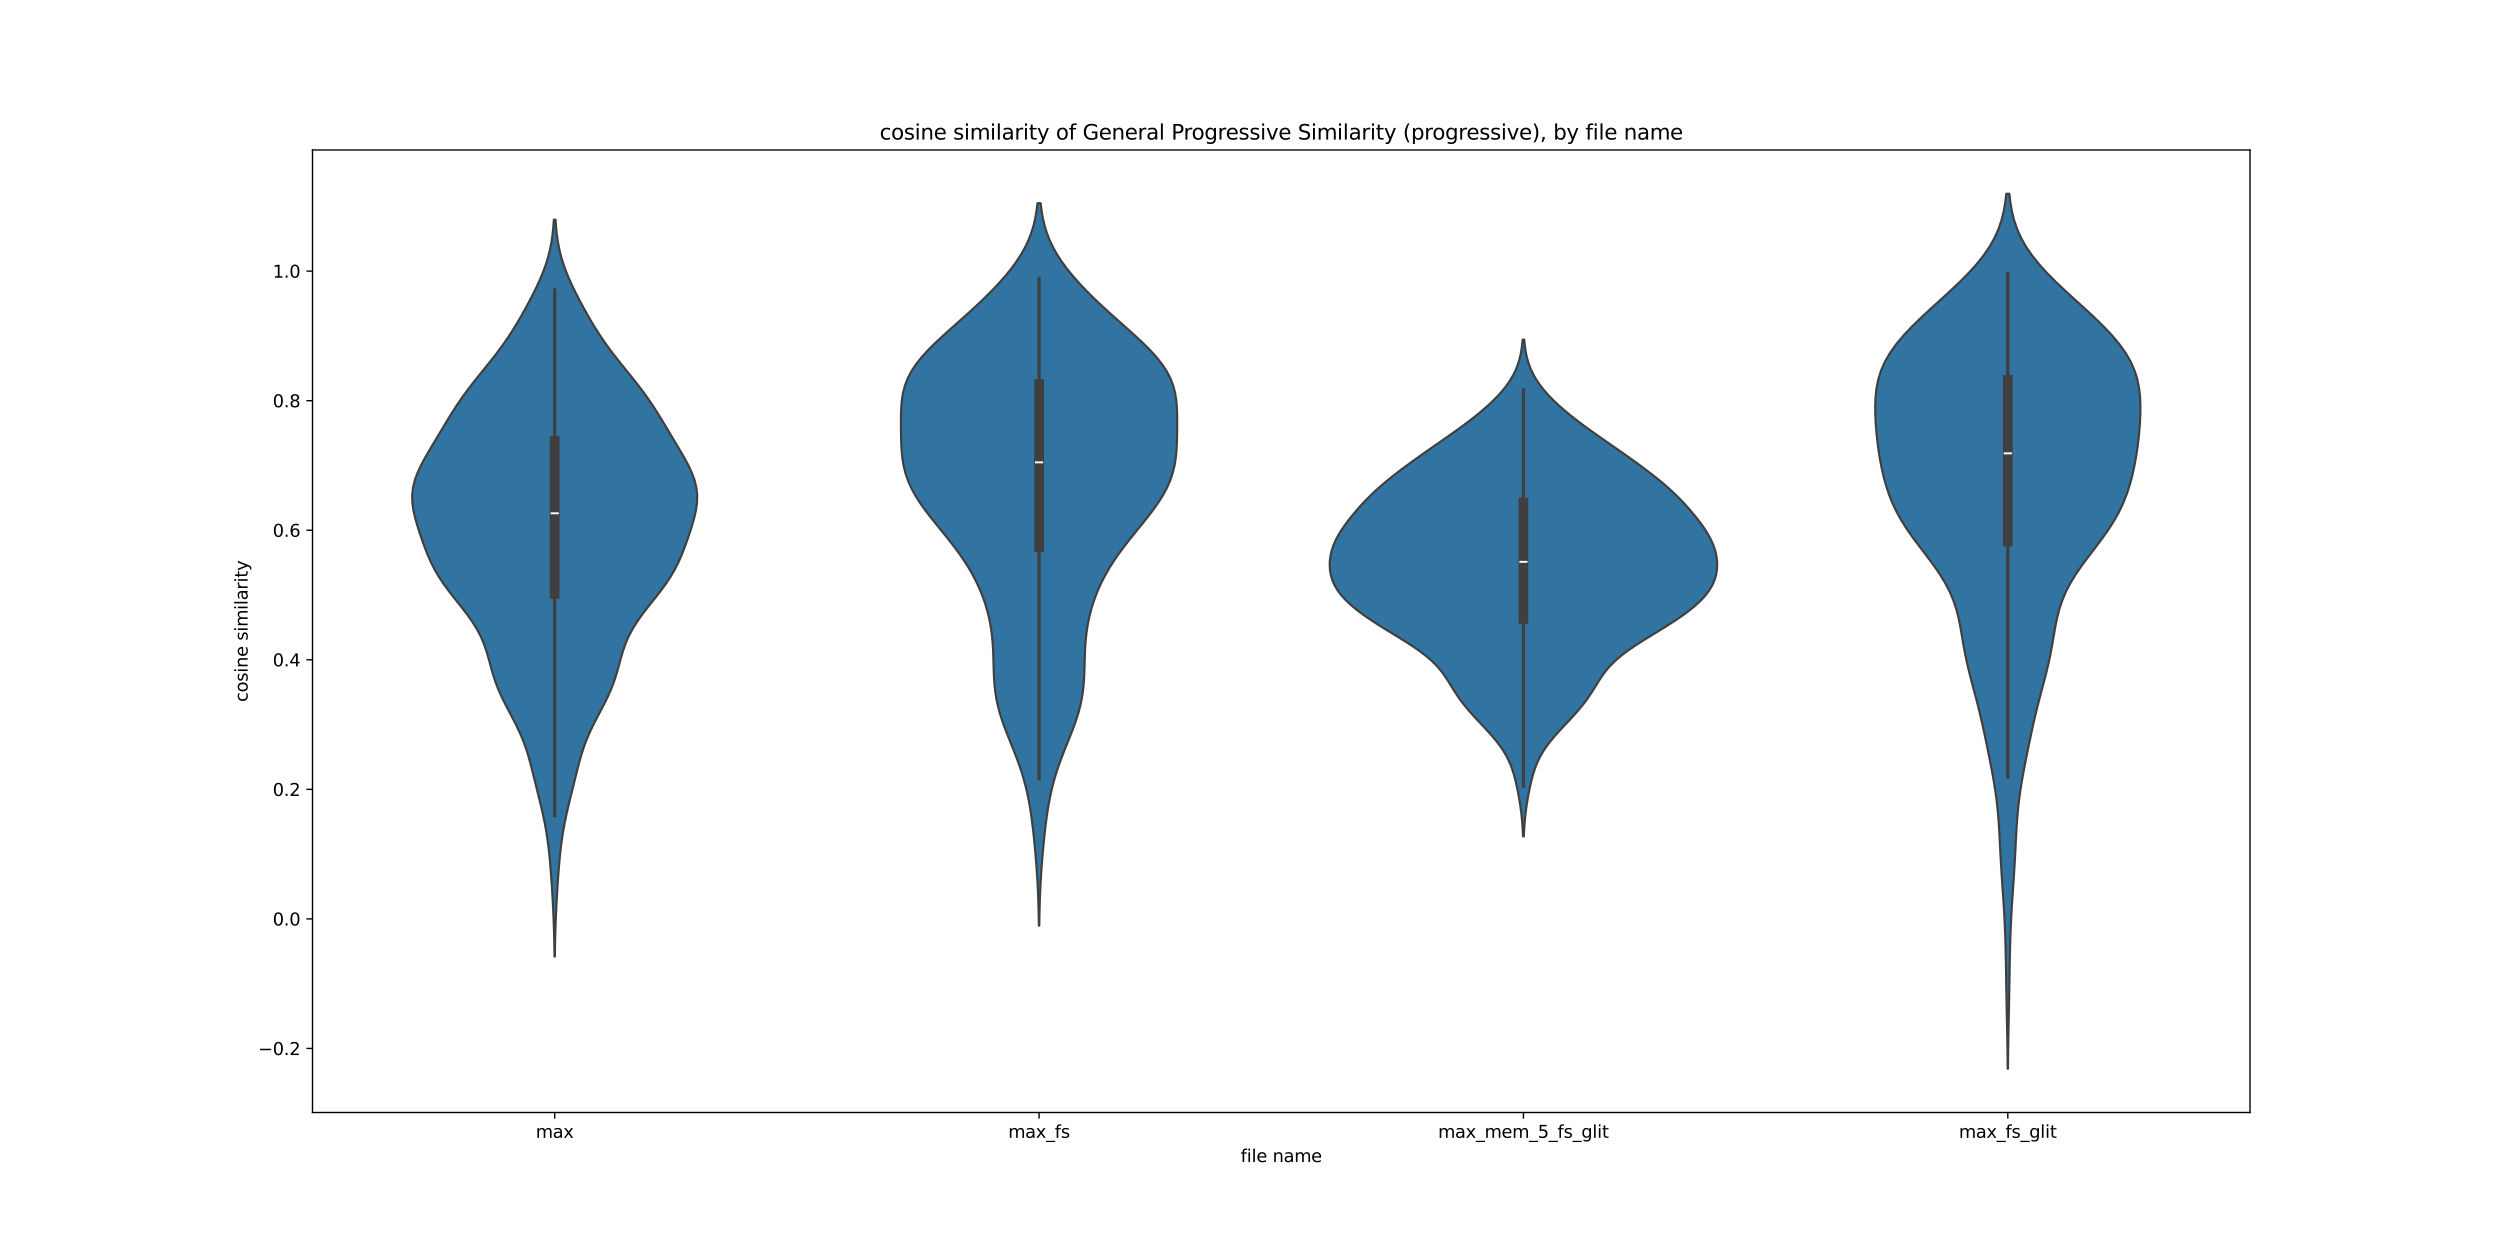 <?xml version="1.0" encoding="utf-8" standalone="no"?>
<!DOCTYPE svg PUBLIC "-//W3C//DTD SVG 1.1//EN"
  "http://www.w3.org/Graphics/SVG/1.1/DTD/svg11.dtd">
<svg xmlns:xlink="http://www.w3.org/1999/xlink" width="1440pt" height="720pt" viewBox="0 0 1440 720" xmlns="http://www.w3.org/2000/svg" version="1.1">
 <defs>
  <style type="text/css">*{stroke-linejoin: round; stroke-linecap: butt}</style>
 </defs>
 <g id="figure_1">
  <g id="patch_1">
   <path d="M 0 720 
L 1440 720 
L 1440 0 
L 0 0 
z
" style="fill: #ffffff"/>
  </g>
  <g id="axes_1">
   <g id="patch_2">
    <path d="M 180 640.8 
L 1296 640.8 
L 1296 86.4 
L 180 86.4 
z
" style="fill: #ffffff"/>
   </g>
   <g id="PolyCollection_1">
    <defs>
     <path id="m1b74030b26" d="M 319.607 -169.013 
L 319.393 -169.013 
L 319.336 -173.3 
L 319.258 -177.588 
L 319.156 -181.875 
L 319.026 -186.163 
L 318.869 -190.45 
L 318.685 -194.737 
L 318.475 -199.025 
L 318.242 -203.312 
L 317.988 -207.6 
L 317.711 -211.887 
L 317.411 -216.175 
L 317.079 -220.462 
L 316.707 -224.75 
L 316.278 -229.037 
L 315.778 -233.324 
L 315.19 -237.612 
L 314.5 -241.899 
L 313.706 -246.187 
L 312.812 -250.474 
L 311.836 -254.762 
L 310.806 -259.049 
L 309.75 -263.337 
L 308.692 -267.624 
L 307.639 -271.911 
L 306.579 -276.199 
L 305.475 -280.486 
L 304.273 -284.774 
L 302.913 -289.061 
L 301.345 -293.349 
L 299.545 -297.636 
L 297.525 -301.924 
L 295.337 -306.211 
L 293.07 -310.498 
L 290.832 -314.786 
L 288.73 -319.073 
L 286.848 -323.361 
L 285.224 -327.648 
L 283.845 -331.936 
L 282.636 -336.223 
L 281.481 -340.511 
L 280.234 -344.798 
L 278.752 -349.085 
L 276.918 -353.373 
L 274.662 -357.66 
L 271.98 -361.948 
L 268.929 -366.235 
L 265.623 -370.523 
L 262.211 -374.81 
L 258.853 -379.098 
L 255.693 -383.385 
L 252.834 -387.673 
L 250.324 -391.96 
L 248.156 -396.247 
L 246.276 -400.535 
L 244.604 -404.822 
L 243.065 -409.11 
L 241.614 -413.397 
L 240.257 -417.685 
L 239.051 -421.972 
L 238.098 -426.26 
L 237.519 -430.547 
L 237.427 -434.834 
L 237.893 -439.122 
L 238.933 -443.409 
L 240.501 -447.697 
L 242.499 -451.984 
L 244.802 -456.272 
L 247.284 -460.559 
L 249.841 -464.847 
L 252.408 -469.134 
L 254.967 -473.421 
L 257.539 -477.709 
L 260.173 -481.996 
L 262.925 -486.284 
L 265.842 -490.571 
L 268.944 -494.859 
L 272.222 -499.146 
L 275.631 -503.434 
L 279.102 -507.721 
L 282.552 -512.008 
L 285.904 -516.296 
L 289.1 -520.583 
L 292.107 -524.871 
L 294.924 -529.158 
L 297.571 -533.446 
L 300.082 -537.733 
L 302.485 -542.021 
L 304.8 -546.308 
L 307.024 -550.595 
L 309.137 -554.883 
L 311.103 -559.17 
L 312.882 -563.458 
L 314.44 -567.745 
L 315.754 -572.033 
L 316.82 -576.32 
L 317.65 -580.608 
L 318.269 -584.895 
L 318.711 -589.182 
L 319.014 -593.47 
L 319.986 -593.47 
L 319.986 -593.47 
L 320.289 -589.182 
L 320.731 -584.895 
L 321.35 -580.608 
L 322.18 -576.32 
L 323.246 -572.033 
L 324.56 -567.745 
L 326.118 -563.458 
L 327.897 -559.17 
L 329.863 -554.883 
L 331.976 -550.595 
L 334.2 -546.308 
L 336.515 -542.021 
L 338.918 -537.733 
L 341.429 -533.446 
L 344.076 -529.158 
L 346.893 -524.871 
L 349.9 -520.583 
L 353.096 -516.296 
L 356.448 -512.008 
L 359.898 -507.721 
L 363.369 -503.434 
L 366.778 -499.146 
L 370.056 -494.859 
L 373.158 -490.571 
L 376.075 -486.284 
L 378.827 -481.996 
L 381.461 -477.709 
L 384.033 -473.421 
L 386.592 -469.134 
L 389.159 -464.847 
L 391.716 -460.559 
L 394.198 -456.272 
L 396.501 -451.984 
L 398.499 -447.697 
L 400.067 -443.409 
L 401.107 -439.122 
L 401.573 -434.834 
L 401.481 -430.547 
L 400.902 -426.26 
L 399.949 -421.972 
L 398.743 -417.685 
L 397.386 -413.397 
L 395.935 -409.11 
L 394.396 -404.822 
L 392.724 -400.535 
L 390.844 -396.247 
L 388.676 -391.96 
L 386.166 -387.673 
L 383.307 -383.385 
L 380.147 -379.098 
L 376.789 -374.81 
L 373.377 -370.523 
L 370.071 -366.235 
L 367.02 -361.948 
L 364.338 -357.66 
L 362.082 -353.373 
L 360.248 -349.085 
L 358.766 -344.798 
L 357.519 -340.511 
L 356.364 -336.223 
L 355.155 -331.936 
L 353.776 -327.648 
L 352.152 -323.361 
L 350.27 -319.073 
L 348.168 -314.786 
L 345.93 -310.498 
L 343.663 -306.211 
L 341.475 -301.924 
L 339.455 -297.636 
L 337.655 -293.349 
L 336.087 -289.061 
L 334.727 -284.774 
L 333.525 -280.486 
L 332.421 -276.199 
L 331.361 -271.911 
L 330.308 -267.624 
L 329.25 -263.337 
L 328.194 -259.049 
L 327.164 -254.762 
L 326.188 -250.474 
L 325.294 -246.187 
L 324.5 -241.899 
L 323.81 -237.612 
L 323.222 -233.324 
L 322.722 -229.037 
L 322.293 -224.75 
L 321.921 -220.462 
L 321.589 -216.175 
L 321.289 -211.887 
L 321.012 -207.6 
L 320.758 -203.312 
L 320.525 -199.025 
L 320.315 -194.737 
L 320.131 -190.45 
L 319.974 -186.163 
L 319.844 -181.875 
L 319.742 -177.588 
L 319.664 -173.3 
L 319.607 -169.013 
z
" style="stroke: #3f3f3f; stroke-width: 1.25"/>
    </defs>
    <g clip-path="url(#p2ca41950e0)">
     <use xlink:href="#m1b74030b26" x="0" y="720" style="fill: #3274a1; stroke: #3f3f3f; stroke-width: 1.25"/>
    </g>
   </g>
   <g id="PolyCollection_2">
    <defs>
     <path id="m72370ce607" d="M 598.622 -186.825 
L 598.378 -186.825 
L 598.316 -191.028 
L 598.231 -195.231 
L 598.118 -199.434 
L 597.973 -203.637 
L 597.794 -207.84 
L 597.578 -212.043 
L 597.325 -216.246 
L 597.036 -220.449 
L 596.714 -224.652 
L 596.361 -228.855 
L 595.977 -233.059 
L 595.561 -237.262 
L 595.107 -241.465 
L 594.608 -245.668 
L 594.049 -249.871 
L 593.415 -254.074 
L 592.686 -258.277 
L 591.843 -262.48 
L 590.87 -266.683 
L 589.755 -270.886 
L 588.492 -275.089 
L 587.086 -279.292 
L 585.554 -283.495 
L 583.923 -287.698 
L 582.237 -291.901 
L 580.546 -296.104 
L 578.91 -300.307 
L 577.389 -304.51 
L 576.036 -308.714 
L 574.894 -312.917 
L 573.984 -317.12 
L 573.307 -321.323 
L 572.842 -325.526 
L 572.549 -329.729 
L 572.375 -333.932 
L 572.258 -338.135 
L 572.138 -342.338 
L 571.96 -346.541 
L 571.675 -350.744 
L 571.246 -354.947 
L 570.645 -359.15 
L 569.85 -363.353 
L 568.85 -367.556 
L 567.632 -371.759 
L 566.189 -375.962 
L 564.514 -380.165 
L 562.599 -384.369 
L 560.437 -388.572 
L 558.023 -392.775 
L 555.36 -396.978 
L 552.46 -401.181 
L 549.348 -405.384 
L 546.069 -409.587 
L 542.684 -413.79 
L 539.268 -417.993 
L 535.911 -422.196 
L 532.705 -426.399 
L 529.742 -430.602 
L 527.099 -434.805 
L 524.835 -439.008 
L 522.985 -443.211 
L 521.552 -447.414 
L 520.51 -451.617 
L 519.808 -455.82 
L 519.375 -460.024 
L 519.134 -464.227 
L 519.011 -468.43 
L 518.951 -472.633 
L 518.932 -476.836 
L 518.969 -481.039 
L 519.117 -485.242 
L 519.466 -489.445 
L 520.127 -493.648 
L 521.213 -497.851 
L 522.821 -502.054 
L 525.015 -506.257 
L 527.813 -510.46 
L 531.187 -514.663 
L 535.061 -518.866 
L 539.331 -523.069 
L 543.875 -527.272 
L 548.572 -531.475 
L 553.312 -535.679 
L 558.007 -539.882 
L 562.589 -544.085 
L 567.008 -548.288 
L 571.226 -552.491 
L 575.212 -556.694 
L 578.932 -560.897 
L 582.353 -565.1 
L 585.443 -569.303 
L 588.175 -573.506 
L 590.531 -577.709 
L 592.507 -581.912 
L 594.115 -586.115 
L 595.383 -590.318 
L 596.351 -594.521 
L 597.063 -598.724 
L 597.57 -602.927 
L 599.43 -602.927 
L 599.43 -602.927 
L 599.937 -598.724 
L 600.649 -594.521 
L 601.617 -590.318 
L 602.885 -586.115 
L 604.493 -581.912 
L 606.469 -577.709 
L 608.825 -573.506 
L 611.557 -569.303 
L 614.647 -565.1 
L 618.068 -560.897 
L 621.788 -556.694 
L 625.774 -552.491 
L 629.992 -548.288 
L 634.411 -544.085 
L 638.993 -539.882 
L 643.688 -535.679 
L 648.428 -531.475 
L 653.125 -527.272 
L 657.669 -523.069 
L 661.939 -518.866 
L 665.813 -514.663 
L 669.187 -510.46 
L 671.985 -506.257 
L 674.179 -502.054 
L 675.787 -497.851 
L 676.873 -493.648 
L 677.534 -489.445 
L 677.883 -485.242 
L 678.031 -481.039 
L 678.068 -476.836 
L 678.049 -472.633 
L 677.989 -468.43 
L 677.866 -464.227 
L 677.625 -460.024 
L 677.192 -455.82 
L 676.49 -451.617 
L 675.448 -447.414 
L 674.015 -443.211 
L 672.165 -439.008 
L 669.901 -434.805 
L 667.258 -430.602 
L 664.295 -426.399 
L 661.089 -422.196 
L 657.732 -417.993 
L 654.316 -413.79 
L 650.931 -409.587 
L 647.652 -405.384 
L 644.54 -401.181 
L 641.64 -396.978 
L 638.977 -392.775 
L 636.563 -388.572 
L 634.401 -384.369 
L 632.486 -380.165 
L 630.811 -375.962 
L 629.368 -371.759 
L 628.15 -367.556 
L 627.15 -363.353 
L 626.355 -359.15 
L 625.754 -354.947 
L 625.325 -350.744 
L 625.04 -346.541 
L 624.862 -342.338 
L 624.742 -338.135 
L 624.625 -333.932 
L 624.451 -329.729 
L 624.158 -325.526 
L 623.693 -321.323 
L 623.016 -317.12 
L 622.106 -312.917 
L 620.964 -308.714 
L 619.611 -304.51 
L 618.09 -300.307 
L 616.454 -296.104 
L 614.763 -291.901 
L 613.077 -287.698 
L 611.446 -283.495 
L 609.914 -279.292 
L 608.508 -275.089 
L 607.245 -270.886 
L 606.13 -266.683 
L 605.157 -262.48 
L 604.314 -258.277 
L 603.585 -254.074 
L 602.951 -249.871 
L 602.392 -245.668 
L 601.893 -241.465 
L 601.439 -237.262 
L 601.023 -233.059 
L 600.639 -228.855 
L 600.286 -224.652 
L 599.964 -220.449 
L 599.675 -216.246 
L 599.422 -212.043 
L 599.206 -207.84 
L 599.027 -203.637 
L 598.882 -199.434 
L 598.769 -195.231 
L 598.684 -191.028 
L 598.622 -186.825 
z
" style="stroke: #3f3f3f; stroke-width: 1.25"/>
    </defs>
    <g clip-path="url(#p2ca41950e0)">
     <use xlink:href="#m72370ce607" x="0" y="720" style="fill: #3274a1; stroke: #3f3f3f; stroke-width: 1.25"/>
    </g>
   </g>
   <g id="PolyCollection_3">
    <defs>
     <path id="m08dd7ab2a6" d="M 877.74 -238.259 
L 877.26 -238.259 
L 877.135 -241.149 
L 876.966 -244.039 
L 876.744 -246.929 
L 876.466 -249.819 
L 876.128 -252.709 
L 875.733 -255.599 
L 875.284 -258.489 
L 874.786 -261.379 
L 874.241 -264.269 
L 873.645 -267.159 
L 872.986 -270.049 
L 872.241 -272.939 
L 871.38 -275.829 
L 870.363 -278.718 
L 869.151 -281.608 
L 867.709 -284.498 
L 866.013 -287.388 
L 864.056 -290.278 
L 861.85 -293.168 
L 859.429 -296.058 
L 856.842 -298.948 
L 854.153 -301.838 
L 851.435 -304.728 
L 848.757 -307.618 
L 846.184 -310.508 
L 843.768 -313.398 
L 841.537 -316.288 
L 839.493 -319.177 
L 837.608 -322.067 
L 835.816 -324.957 
L 834.025 -327.847 
L 832.119 -330.737 
L 829.978 -333.627 
L 827.494 -336.517 
L 824.587 -339.407 
L 821.219 -342.297 
L 817.403 -345.187 
L 813.198 -348.077 
L 808.7 -350.967 
L 804.024 -353.857 
L 799.296 -356.746 
L 794.633 -359.636 
L 790.139 -362.526 
L 785.901 -365.416 
L 781.989 -368.306 
L 778.459 -371.196 
L 775.354 -374.086 
L 772.701 -376.976 
L 770.513 -379.866 
L 768.785 -382.756 
L 767.495 -385.646 
L 766.611 -388.536 
L 766.091 -391.426 
L 765.9 -394.316 
L 766.01 -397.205 
L 766.406 -400.095 
L 767.086 -402.985 
L 768.05 -405.875 
L 769.298 -408.765 
L 770.817 -411.655 
L 772.582 -414.545 
L 774.558 -417.435 
L 776.707 -420.325 
L 779 -423.215 
L 781.422 -426.105 
L 783.977 -428.995 
L 786.682 -431.885 
L 789.557 -434.775 
L 792.621 -437.664 
L 795.88 -440.554 
L 799.327 -443.444 
L 802.945 -446.334 
L 806.708 -449.224 
L 810.593 -452.114 
L 814.577 -455.004 
L 818.64 -457.894 
L 822.759 -460.784 
L 826.912 -463.674 
L 831.068 -466.564 
L 835.195 -469.454 
L 839.258 -472.344 
L 843.221 -475.233 
L 847.052 -478.123 
L 850.721 -481.013 
L 854.203 -483.903 
L 857.473 -486.793 
L 860.511 -489.683 
L 863.299 -492.573 
L 865.82 -495.463 
L 868.063 -498.353 
L 870.022 -501.243 
L 871.699 -504.133 
L 873.101 -507.023 
L 874.244 -509.913 
L 875.153 -512.803 
L 875.854 -515.692 
L 876.378 -518.582 
L 876.758 -521.472 
L 877.025 -524.362 
L 877.975 -524.362 
L 877.975 -524.362 
L 878.242 -521.472 
L 878.622 -518.582 
L 879.146 -515.692 
L 879.847 -512.803 
L 880.756 -509.913 
L 881.899 -507.023 
L 883.301 -504.133 
L 884.978 -501.243 
L 886.937 -498.353 
L 889.18 -495.463 
L 891.701 -492.573 
L 894.489 -489.683 
L 897.527 -486.793 
L 900.797 -483.903 
L 904.279 -481.013 
L 907.948 -478.123 
L 911.779 -475.233 
L 915.742 -472.344 
L 919.805 -469.454 
L 923.932 -466.564 
L 928.088 -463.674 
L 932.241 -460.784 
L 936.36 -457.894 
L 940.423 -455.004 
L 944.407 -452.114 
L 948.292 -449.224 
L 952.055 -446.334 
L 955.673 -443.444 
L 959.12 -440.554 
L 962.379 -437.664 
L 965.443 -434.775 
L 968.318 -431.885 
L 971.023 -428.995 
L 973.578 -426.105 
L 976 -423.215 
L 978.293 -420.325 
L 980.442 -417.435 
L 982.418 -414.545 
L 984.183 -411.655 
L 985.702 -408.765 
L 986.95 -405.875 
L 987.914 -402.985 
L 988.594 -400.095 
L 988.99 -397.205 
L 989.1 -394.316 
L 988.909 -391.426 
L 988.389 -388.536 
L 987.505 -385.646 
L 986.215 -382.756 
L 984.487 -379.866 
L 982.299 -376.976 
L 979.646 -374.086 
L 976.541 -371.196 
L 973.011 -368.306 
L 969.099 -365.416 
L 964.861 -362.526 
L 960.367 -359.636 
L 955.704 -356.746 
L 950.976 -353.857 
L 946.3 -350.967 
L 941.802 -348.077 
L 937.597 -345.187 
L 933.781 -342.297 
L 930.413 -339.407 
L 927.506 -336.517 
L 925.022 -333.627 
L 922.881 -330.737 
L 920.975 -327.847 
L 919.184 -324.957 
L 917.392 -322.067 
L 915.507 -319.177 
L 913.463 -316.288 
L 911.232 -313.398 
L 908.816 -310.508 
L 906.243 -307.618 
L 903.565 -304.728 
L 900.847 -301.838 
L 898.158 -298.948 
L 895.571 -296.058 
L 893.15 -293.168 
L 890.944 -290.278 
L 888.987 -287.388 
L 887.291 -284.498 
L 885.849 -281.608 
L 884.637 -278.718 
L 883.62 -275.829 
L 882.759 -272.939 
L 882.014 -270.049 
L 881.355 -267.159 
L 880.759 -264.269 
L 880.214 -261.379 
L 879.716 -258.489 
L 879.267 -255.599 
L 878.872 -252.709 
L 878.534 -249.819 
L 878.256 -246.929 
L 878.034 -244.039 
L 877.865 -241.149 
L 877.74 -238.259 
z
" style="stroke: #3f3f3f; stroke-width: 1.25"/>
    </defs>
    <g clip-path="url(#p2ca41950e0)">
     <use xlink:href="#m08dd7ab2a6" x="0" y="720" style="fill: #3274a1; stroke: #3f3f3f; stroke-width: 1.25"/>
    </g>
   </g>
   <g id="PolyCollection_4">
    <defs>
     <path id="m175560076b" d="M 1156.587 -104.4 
L 1156.413 -104.4 
L 1156.367 -109.491 
L 1156.306 -114.582 
L 1156.229 -119.673 
L 1156.138 -124.764 
L 1156.037 -129.855 
L 1155.932 -134.945 
L 1155.828 -140.036 
L 1155.73 -145.127 
L 1155.64 -150.218 
L 1155.558 -155.309 
L 1155.479 -160.4 
L 1155.394 -165.491 
L 1155.295 -170.582 
L 1155.171 -175.673 
L 1155.013 -180.764 
L 1154.814 -185.855 
L 1154.571 -190.945 
L 1154.286 -196.036 
L 1153.966 -201.127 
L 1153.623 -206.218 
L 1153.273 -211.309 
L 1152.933 -216.4 
L 1152.616 -221.491 
L 1152.328 -226.582 
L 1152.065 -231.673 
L 1151.81 -236.764 
L 1151.535 -241.855 
L 1151.207 -246.945 
L 1150.794 -252.036 
L 1150.271 -257.127 
L 1149.626 -262.218 
L 1148.863 -267.309 
L 1147.997 -272.4 
L 1147.055 -277.491 
L 1146.063 -282.582 
L 1145.04 -287.673 
L 1143.996 -292.764 
L 1142.927 -297.855 
L 1141.816 -302.945 
L 1140.646 -308.036 
L 1139.404 -313.127 
L 1138.095 -318.218 
L 1136.743 -323.309 
L 1135.392 -328.4 
L 1134.096 -333.491 
L 1132.904 -338.582 
L 1131.844 -343.673 
L 1130.907 -348.764 
L 1130.041 -353.855 
L 1129.153 -358.945 
L 1128.122 -364.036 
L 1126.817 -369.127 
L 1125.124 -374.218 
L 1122.961 -379.309 
L 1120.296 -384.4 
L 1117.156 -389.491 
L 1113.626 -394.582 
L 1109.836 -399.673 
L 1105.948 -404.764 
L 1102.131 -409.855 
L 1098.538 -414.945 
L 1095.287 -420.036 
L 1092.446 -425.127 
L 1090.03 -430.218 
L 1088.013 -435.309 
L 1086.343 -440.4 
L 1084.956 -445.491 
L 1083.797 -450.582 
L 1082.826 -455.673 
L 1082.014 -460.764 
L 1081.347 -465.855 
L 1080.816 -470.945 
L 1080.421 -476.036 
L 1080.178 -481.127 
L 1080.124 -486.218 
L 1080.327 -491.309 
L 1080.881 -496.4 
L 1081.898 -501.491 
L 1083.486 -506.582 
L 1085.73 -511.673 
L 1088.675 -516.764 
L 1092.313 -521.855 
L 1096.589 -526.945 
L 1101.405 -532.036 
L 1106.633 -537.127 
L 1112.129 -542.218 
L 1117.739 -547.309 
L 1123.312 -552.4 
L 1128.699 -557.491 
L 1133.763 -562.582 
L 1138.384 -567.673 
L 1142.47 -572.764 
L 1145.962 -577.855 
L 1148.84 -582.945 
L 1151.121 -588.036 
L 1152.858 -593.127 
L 1154.126 -598.218 
L 1155.013 -603.309 
L 1155.605 -608.4 
L 1157.395 -608.4 
L 1157.395 -608.4 
L 1157.987 -603.309 
L 1158.874 -598.218 
L 1160.142 -593.127 
L 1161.879 -588.036 
L 1164.16 -582.945 
L 1167.038 -577.855 
L 1170.53 -572.764 
L 1174.616 -567.673 
L 1179.237 -562.582 
L 1184.301 -557.491 
L 1189.688 -552.4 
L 1195.261 -547.309 
L 1200.871 -542.218 
L 1206.367 -537.127 
L 1211.595 -532.036 
L 1216.411 -526.945 
L 1220.687 -521.855 
L 1224.325 -516.764 
L 1227.27 -511.673 
L 1229.514 -506.582 
L 1231.102 -501.491 
L 1232.119 -496.4 
L 1232.673 -491.309 
L 1232.876 -486.218 
L 1232.822 -481.127 
L 1232.579 -476.036 
L 1232.184 -470.945 
L 1231.653 -465.855 
L 1230.986 -460.764 
L 1230.174 -455.673 
L 1229.203 -450.582 
L 1228.044 -445.491 
L 1226.657 -440.4 
L 1224.987 -435.309 
L 1222.97 -430.218 
L 1220.554 -425.127 
L 1217.713 -420.036 
L 1214.462 -414.945 
L 1210.869 -409.855 
L 1207.052 -404.764 
L 1203.164 -399.673 
L 1199.374 -394.582 
L 1195.844 -389.491 
L 1192.704 -384.4 
L 1190.039 -379.309 
L 1187.876 -374.218 
L 1186.183 -369.127 
L 1184.878 -364.036 
L 1183.847 -358.945 
L 1182.959 -353.855 
L 1182.093 -348.764 
L 1181.156 -343.673 
L 1180.096 -338.582 
L 1178.904 -333.491 
L 1177.608 -328.4 
L 1176.257 -323.309 
L 1174.905 -318.218 
L 1173.596 -313.127 
L 1172.354 -308.036 
L 1171.184 -302.945 
L 1170.073 -297.855 
L 1169.004 -292.764 
L 1167.96 -287.673 
L 1166.937 -282.582 
L 1165.945 -277.491 
L 1165.003 -272.4 
L 1164.137 -267.309 
L 1163.374 -262.218 
L 1162.729 -257.127 
L 1162.206 -252.036 
L 1161.793 -246.945 
L 1161.465 -241.855 
L 1161.19 -236.764 
L 1160.935 -231.673 
L 1160.672 -226.582 
L 1160.384 -221.491 
L 1160.067 -216.4 
L 1159.727 -211.309 
L 1159.377 -206.218 
L 1159.034 -201.127 
L 1158.714 -196.036 
L 1158.429 -190.945 
L 1158.186 -185.855 
L 1157.987 -180.764 
L 1157.829 -175.673 
L 1157.705 -170.582 
L 1157.606 -165.491 
L 1157.521 -160.4 
L 1157.442 -155.309 
L 1157.36 -150.218 
L 1157.27 -145.127 
L 1157.172 -140.036 
L 1157.068 -134.945 
L 1156.963 -129.855 
L 1156.862 -124.764 
L 1156.771 -119.673 
L 1156.694 -114.582 
L 1156.633 -109.491 
L 1156.587 -104.4 
z
" style="stroke: #3f3f3f; stroke-width: 1.25"/>
    </defs>
    <g clip-path="url(#p2ca41950e0)">
     <use xlink:href="#m175560076b" x="0" y="720" style="fill: #3274a1; stroke: #3f3f3f; stroke-width: 1.25"/>
    </g>
   </g>
   <g id="matplotlib.axis_1">
    <g id="xtick_1">
     <g id="line2d_1">
      <defs>
       <path id="m00623322b3" d="M 0 0 
L 0 3.5 
" style="stroke: #000000; stroke-width: 0.8"/>
      </defs>
      <g>
       <use xlink:href="#m00623322b3" x="319.5" y="640.8" style="stroke: #000000; stroke-width: 0.8"/>
      </g>
     </g>
     <g id="text_1">
      <!-- max -->
      <g transform="translate(308.606 655.398) scale(0.1 -0.1)">
       <defs>
        <path id="DejaVuSans-6d" d="M 3328 2828 
Q 3544 3216 3844 3400 
Q 4144 3584 4550 3584 
Q 5097 3584 5394 3201 
Q 5691 2819 5691 2113 
L 5691 0 
L 5113 0 
L 5113 2094 
Q 5113 2597 4934 2840 
Q 4756 3084 4391 3084 
Q 3944 3084 3684 2787 
Q 3425 2491 3425 1978 
L 3425 0 
L 2847 0 
L 2847 2094 
Q 2847 2600 2669 2842 
Q 2491 3084 2119 3084 
Q 1678 3084 1418 2786 
Q 1159 2488 1159 1978 
L 1159 0 
L 581 0 
L 581 3500 
L 1159 3500 
L 1159 2956 
Q 1356 3278 1631 3431 
Q 1906 3584 2284 3584 
Q 2666 3584 2933 3390 
Q 3200 3197 3328 2828 
z
" transform="scale(0.016)"/>
        <path id="DejaVuSans-61" d="M 2194 1759 
Q 1497 1759 1228 1600 
Q 959 1441 959 1056 
Q 959 750 1161 570 
Q 1363 391 1709 391 
Q 2188 391 2477 730 
Q 2766 1069 2766 1631 
L 2766 1759 
L 2194 1759 
z
M 3341 1997 
L 3341 0 
L 2766 0 
L 2766 531 
Q 2569 213 2275 61 
Q 1981 -91 1556 -91 
Q 1019 -91 701 211 
Q 384 513 384 1019 
Q 384 1609 779 1909 
Q 1175 2209 1959 2209 
L 2766 2209 
L 2766 2266 
Q 2766 2663 2505 2880 
Q 2244 3097 1772 3097 
Q 1472 3097 1187 3025 
Q 903 2953 641 2809 
L 641 3341 
Q 956 3463 1253 3523 
Q 1550 3584 1831 3584 
Q 2591 3584 2966 3190 
Q 3341 2797 3341 1997 
z
" transform="scale(0.016)"/>
        <path id="DejaVuSans-78" d="M 3513 3500 
L 2247 1797 
L 3578 0 
L 2900 0 
L 1881 1375 
L 863 0 
L 184 0 
L 1544 1831 
L 300 3500 
L 978 3500 
L 1906 2253 
L 2834 3500 
L 3513 3500 
z
" transform="scale(0.016)"/>
       </defs>
       <use xlink:href="#DejaVuSans-6d"/>
       <use xlink:href="#DejaVuSans-61" x="97.412"/>
       <use xlink:href="#DejaVuSans-78" x="158.691"/>
      </g>
     </g>
    </g>
    <g id="xtick_2">
     <g id="line2d_2">
      <g>
       <use xlink:href="#m00623322b3" x="598.5" y="640.8" style="stroke: #000000; stroke-width: 0.8"/>
      </g>
     </g>
     <g id="text_2">
      <!-- max_fs -->
      <g transform="translate(580.741 655.398) scale(0.1 -0.1)">
       <defs>
        <path id="DejaVuSans-5f" d="M 3263 -1063 
L 3263 -1509 
L -63 -1509 
L -63 -1063 
L 3263 -1063 
z
" transform="scale(0.016)"/>
        <path id="DejaVuSans-66" d="M 2375 4863 
L 2375 4384 
L 1825 4384 
Q 1516 4384 1395 4259 
Q 1275 4134 1275 3809 
L 1275 3500 
L 2222 3500 
L 2222 3053 
L 1275 3053 
L 1275 0 
L 697 0 
L 697 3053 
L 147 3053 
L 147 3500 
L 697 3500 
L 697 3744 
Q 697 4328 969 4595 
Q 1241 4863 1831 4863 
L 2375 4863 
z
" transform="scale(0.016)"/>
        <path id="DejaVuSans-73" d="M 2834 3397 
L 2834 2853 
Q 2591 2978 2328 3040 
Q 2066 3103 1784 3103 
Q 1356 3103 1142 2972 
Q 928 2841 928 2578 
Q 928 2378 1081 2264 
Q 1234 2150 1697 2047 
L 1894 2003 
Q 2506 1872 2764 1633 
Q 3022 1394 3022 966 
Q 3022 478 2636 193 
Q 2250 -91 1575 -91 
Q 1294 -91 989 -36 
Q 684 19 347 128 
L 347 722 
Q 666 556 975 473 
Q 1284 391 1588 391 
Q 1994 391 2212 530 
Q 2431 669 2431 922 
Q 2431 1156 2273 1281 
Q 2116 1406 1581 1522 
L 1381 1569 
Q 847 1681 609 1914 
Q 372 2147 372 2553 
Q 372 3047 722 3315 
Q 1072 3584 1716 3584 
Q 2034 3584 2315 3537 
Q 2597 3491 2834 3397 
z
" transform="scale(0.016)"/>
       </defs>
       <use xlink:href="#DejaVuSans-6d"/>
       <use xlink:href="#DejaVuSans-61" x="97.412"/>
       <use xlink:href="#DejaVuSans-78" x="158.691"/>
       <use xlink:href="#DejaVuSans-5f" x="217.871"/>
       <use xlink:href="#DejaVuSans-66" x="267.871"/>
       <use xlink:href="#DejaVuSans-73" x="303.076"/>
      </g>
     </g>
    </g>
    <g id="xtick_3">
     <g id="line2d_3">
      <g>
       <use xlink:href="#m00623322b3" x="877.5" y="640.8" style="stroke: #000000; stroke-width: 0.8"/>
      </g>
     </g>
     <g id="text_3">
      <!-- max_mem_5_fs_glit -->
      <g transform="translate(828.33 655.398) scale(0.1 -0.1)">
       <defs>
        <path id="DejaVuSans-65" d="M 3597 1894 
L 3597 1613 
L 953 1613 
Q 991 1019 1311 708 
Q 1631 397 2203 397 
Q 2534 397 2845 478 
Q 3156 559 3463 722 
L 3463 178 
Q 3153 47 2828 -22 
Q 2503 -91 2169 -91 
Q 1331 -91 842 396 
Q 353 884 353 1716 
Q 353 2575 817 3079 
Q 1281 3584 2069 3584 
Q 2775 3584 3186 3129 
Q 3597 2675 3597 1894 
z
M 3022 2063 
Q 3016 2534 2758 2815 
Q 2500 3097 2075 3097 
Q 1594 3097 1305 2825 
Q 1016 2553 972 2059 
L 3022 2063 
z
" transform="scale(0.016)"/>
        <path id="DejaVuSans-35" d="M 691 4666 
L 3169 4666 
L 3169 4134 
L 1269 4134 
L 1269 2991 
Q 1406 3038 1543 3061 
Q 1681 3084 1819 3084 
Q 2600 3084 3056 2656 
Q 3513 2228 3513 1497 
Q 3513 744 3044 326 
Q 2575 -91 1722 -91 
Q 1428 -91 1123 -41 
Q 819 9 494 109 
L 494 744 
Q 775 591 1075 516 
Q 1375 441 1709 441 
Q 2250 441 2565 725 
Q 2881 1009 2881 1497 
Q 2881 1984 2565 2268 
Q 2250 2553 1709 2553 
Q 1456 2553 1204 2497 
Q 953 2441 691 2322 
L 691 4666 
z
" transform="scale(0.016)"/>
        <path id="DejaVuSans-67" d="M 2906 1791 
Q 2906 2416 2648 2759 
Q 2391 3103 1925 3103 
Q 1463 3103 1205 2759 
Q 947 2416 947 1791 
Q 947 1169 1205 825 
Q 1463 481 1925 481 
Q 2391 481 2648 825 
Q 2906 1169 2906 1791 
z
M 3481 434 
Q 3481 -459 3084 -895 
Q 2688 -1331 1869 -1331 
Q 1566 -1331 1297 -1286 
Q 1028 -1241 775 -1147 
L 775 -588 
Q 1028 -725 1275 -790 
Q 1522 -856 1778 -856 
Q 2344 -856 2625 -561 
Q 2906 -266 2906 331 
L 2906 616 
Q 2728 306 2450 153 
Q 2172 0 1784 0 
Q 1141 0 747 490 
Q 353 981 353 1791 
Q 353 2603 747 3093 
Q 1141 3584 1784 3584 
Q 2172 3584 2450 3431 
Q 2728 3278 2906 2969 
L 2906 3500 
L 3481 3500 
L 3481 434 
z
" transform="scale(0.016)"/>
        <path id="DejaVuSans-6c" d="M 603 4863 
L 1178 4863 
L 1178 0 
L 603 0 
L 603 4863 
z
" transform="scale(0.016)"/>
        <path id="DejaVuSans-69" d="M 603 3500 
L 1178 3500 
L 1178 0 
L 603 0 
L 603 3500 
z
M 603 4863 
L 1178 4863 
L 1178 4134 
L 603 4134 
L 603 4863 
z
" transform="scale(0.016)"/>
        <path id="DejaVuSans-74" d="M 1172 4494 
L 1172 3500 
L 2356 3500 
L 2356 3053 
L 1172 3053 
L 1172 1153 
Q 1172 725 1289 603 
Q 1406 481 1766 481 
L 2356 481 
L 2356 0 
L 1766 0 
Q 1100 0 847 248 
Q 594 497 594 1153 
L 594 3053 
L 172 3053 
L 172 3500 
L 594 3500 
L 594 4494 
L 1172 4494 
z
" transform="scale(0.016)"/>
       </defs>
       <use xlink:href="#DejaVuSans-6d"/>
       <use xlink:href="#DejaVuSans-61" x="97.412"/>
       <use xlink:href="#DejaVuSans-78" x="158.691"/>
       <use xlink:href="#DejaVuSans-5f" x="217.871"/>
       <use xlink:href="#DejaVuSans-6d" x="267.871"/>
       <use xlink:href="#DejaVuSans-65" x="365.283"/>
       <use xlink:href="#DejaVuSans-6d" x="426.807"/>
       <use xlink:href="#DejaVuSans-5f" x="524.219"/>
       <use xlink:href="#DejaVuSans-35" x="574.219"/>
       <use xlink:href="#DejaVuSans-5f" x="637.842"/>
       <use xlink:href="#DejaVuSans-66" x="687.842"/>
       <use xlink:href="#DejaVuSans-73" x="723.047"/>
       <use xlink:href="#DejaVuSans-5f" x="775.146"/>
       <use xlink:href="#DejaVuSans-67" x="825.146"/>
       <use xlink:href="#DejaVuSans-6c" x="888.623"/>
       <use xlink:href="#DejaVuSans-69" x="916.406"/>
       <use xlink:href="#DejaVuSans-74" x="944.189"/>
      </g>
     </g>
    </g>
    <g id="xtick_4">
     <g id="line2d_4">
      <g>
       <use xlink:href="#m00623322b3" x="1156.5" y="640.8" style="stroke: #000000; stroke-width: 0.8"/>
      </g>
     </g>
     <g id="text_4">
      <!-- max_fs_glit -->
      <g transform="translate(1128.329 655.398) scale(0.1 -0.1)">
       <use xlink:href="#DejaVuSans-6d"/>
       <use xlink:href="#DejaVuSans-61" x="97.412"/>
       <use xlink:href="#DejaVuSans-78" x="158.691"/>
       <use xlink:href="#DejaVuSans-5f" x="217.871"/>
       <use xlink:href="#DejaVuSans-66" x="267.871"/>
       <use xlink:href="#DejaVuSans-73" x="303.076"/>
       <use xlink:href="#DejaVuSans-5f" x="355.176"/>
       <use xlink:href="#DejaVuSans-67" x="405.176"/>
       <use xlink:href="#DejaVuSans-6c" x="468.652"/>
       <use xlink:href="#DejaVuSans-69" x="496.436"/>
       <use xlink:href="#DejaVuSans-74" x="524.219"/>
      </g>
     </g>
    </g>
    <g id="text_5">
     <!-- file name -->
     <g transform="translate(714.616 669.355) scale(0.1 -0.1)">
      <defs>
       <path id="DejaVuSans-20" transform="scale(0.016)"/>
       <path id="DejaVuSans-6e" d="M 3513 2113 
L 3513 0 
L 2938 0 
L 2938 2094 
Q 2938 2591 2744 2837 
Q 2550 3084 2163 3084 
Q 1697 3084 1428 2787 
Q 1159 2491 1159 1978 
L 1159 0 
L 581 0 
L 581 3500 
L 1159 3500 
L 1159 2956 
Q 1366 3272 1645 3428 
Q 1925 3584 2291 3584 
Q 2894 3584 3203 3211 
Q 3513 2838 3513 2113 
z
" transform="scale(0.016)"/>
      </defs>
      <use xlink:href="#DejaVuSans-66"/>
      <use xlink:href="#DejaVuSans-69" x="35.205"/>
      <use xlink:href="#DejaVuSans-6c" x="62.988"/>
      <use xlink:href="#DejaVuSans-65" x="90.771"/>
      <use xlink:href="#DejaVuSans-20" x="152.295"/>
      <use xlink:href="#DejaVuSans-6e" x="184.082"/>
      <use xlink:href="#DejaVuSans-61" x="247.461"/>
      <use xlink:href="#DejaVuSans-6d" x="308.74"/>
      <use xlink:href="#DejaVuSans-65" x="406.152"/>
     </g>
    </g>
   </g>
   <g id="matplotlib.axis_2">
    <g id="ytick_1">
     <g id="line2d_5">
      <defs>
       <path id="ma31e6e3751" d="M 0 0 
L -3.5 0 
" style="stroke: #000000; stroke-width: 0.8"/>
      </defs>
      <g>
       <use xlink:href="#ma31e6e3751" x="180" y="603.91" style="stroke: #000000; stroke-width: 0.8"/>
      </g>
     </g>
     <g id="text_6">
      <!-- −0.2 -->
      <g transform="translate(148.717 607.709) scale(0.1 -0.1)">
       <defs>
        <path id="DejaVuSans-2212" d="M 678 2272 
L 4684 2272 
L 4684 1741 
L 678 1741 
L 678 2272 
z
" transform="scale(0.016)"/>
        <path id="DejaVuSans-30" d="M 2034 4250 
Q 1547 4250 1301 3770 
Q 1056 3291 1056 2328 
Q 1056 1369 1301 889 
Q 1547 409 2034 409 
Q 2525 409 2770 889 
Q 3016 1369 3016 2328 
Q 3016 3291 2770 3770 
Q 2525 4250 2034 4250 
z
M 2034 4750 
Q 2819 4750 3233 4129 
Q 3647 3509 3647 2328 
Q 3647 1150 3233 529 
Q 2819 -91 2034 -91 
Q 1250 -91 836 529 
Q 422 1150 422 2328 
Q 422 3509 836 4129 
Q 1250 4750 2034 4750 
z
" transform="scale(0.016)"/>
        <path id="DejaVuSans-2e" d="M 684 794 
L 1344 794 
L 1344 0 
L 684 0 
L 684 794 
z
" transform="scale(0.016)"/>
        <path id="DejaVuSans-32" d="M 1228 531 
L 3431 531 
L 3431 0 
L 469 0 
L 469 531 
Q 828 903 1448 1529 
Q 2069 2156 2228 2338 
Q 2531 2678 2651 2914 
Q 2772 3150 2772 3378 
Q 2772 3750 2511 3984 
Q 2250 4219 1831 4219 
Q 1534 4219 1204 4116 
Q 875 4013 500 3803 
L 500 4441 
Q 881 4594 1212 4672 
Q 1544 4750 1819 4750 
Q 2544 4750 2975 4387 
Q 3406 4025 3406 3419 
Q 3406 3131 3298 2873 
Q 3191 2616 2906 2266 
Q 2828 2175 2409 1742 
Q 1991 1309 1228 531 
z
" transform="scale(0.016)"/>
       </defs>
       <use xlink:href="#DejaVuSans-2212"/>
       <use xlink:href="#DejaVuSans-30" x="83.789"/>
       <use xlink:href="#DejaVuSans-2e" x="147.412"/>
       <use xlink:href="#DejaVuSans-32" x="179.199"/>
      </g>
     </g>
    </g>
    <g id="ytick_2">
     <g id="line2d_6">
      <g>
       <use xlink:href="#ma31e6e3751" x="180" y="529.287" style="stroke: #000000; stroke-width: 0.8"/>
      </g>
     </g>
     <g id="text_7">
      <!-- 0.0 -->
      <g transform="translate(157.097 533.086) scale(0.1 -0.1)">
       <use xlink:href="#DejaVuSans-30"/>
       <use xlink:href="#DejaVuSans-2e" x="63.623"/>
       <use xlink:href="#DejaVuSans-30" x="95.41"/>
      </g>
     </g>
    </g>
    <g id="ytick_3">
     <g id="line2d_7">
      <g>
       <use xlink:href="#ma31e6e3751" x="180" y="454.663" style="stroke: #000000; stroke-width: 0.8"/>
      </g>
     </g>
     <g id="text_8">
      <!-- 0.2 -->
      <g transform="translate(157.097 458.463) scale(0.1 -0.1)">
       <use xlink:href="#DejaVuSans-30"/>
       <use xlink:href="#DejaVuSans-2e" x="63.623"/>
       <use xlink:href="#DejaVuSans-32" x="95.41"/>
      </g>
     </g>
    </g>
    <g id="ytick_4">
     <g id="line2d_8">
      <g>
       <use xlink:href="#ma31e6e3751" x="180" y="380.04" style="stroke: #000000; stroke-width: 0.8"/>
      </g>
     </g>
     <g id="text_9">
      <!-- 0.4 -->
      <g transform="translate(157.097 383.839) scale(0.1 -0.1)">
       <defs>
        <path id="DejaVuSans-34" d="M 2419 4116 
L 825 1625 
L 2419 1625 
L 2419 4116 
z
M 2253 4666 
L 3047 4666 
L 3047 1625 
L 3713 1625 
L 3713 1100 
L 3047 1100 
L 3047 0 
L 2419 0 
L 2419 1100 
L 313 1100 
L 313 1709 
L 2253 4666 
z
" transform="scale(0.016)"/>
       </defs>
       <use xlink:href="#DejaVuSans-30"/>
       <use xlink:href="#DejaVuSans-2e" x="63.623"/>
       <use xlink:href="#DejaVuSans-34" x="95.41"/>
      </g>
     </g>
    </g>
    <g id="ytick_5">
     <g id="line2d_9">
      <g>
       <use xlink:href="#ma31e6e3751" x="180" y="305.417" style="stroke: #000000; stroke-width: 0.8"/>
      </g>
     </g>
     <g id="text_10">
      <!-- 0.6 -->
      <g transform="translate(157.097 309.216) scale(0.1 -0.1)">
       <defs>
        <path id="DejaVuSans-36" d="M 2113 2584 
Q 1688 2584 1439 2293 
Q 1191 2003 1191 1497 
Q 1191 994 1439 701 
Q 1688 409 2113 409 
Q 2538 409 2786 701 
Q 3034 994 3034 1497 
Q 3034 2003 2786 2293 
Q 2538 2584 2113 2584 
z
M 3366 4563 
L 3366 3988 
Q 3128 4100 2886 4159 
Q 2644 4219 2406 4219 
Q 1781 4219 1451 3797 
Q 1122 3375 1075 2522 
Q 1259 2794 1537 2939 
Q 1816 3084 2150 3084 
Q 2853 3084 3261 2657 
Q 3669 2231 3669 1497 
Q 3669 778 3244 343 
Q 2819 -91 2113 -91 
Q 1303 -91 875 529 
Q 447 1150 447 2328 
Q 447 3434 972 4092 
Q 1497 4750 2381 4750 
Q 2619 4750 2861 4703 
Q 3103 4656 3366 4563 
z
" transform="scale(0.016)"/>
       </defs>
       <use xlink:href="#DejaVuSans-30"/>
       <use xlink:href="#DejaVuSans-2e" x="63.623"/>
       <use xlink:href="#DejaVuSans-36" x="95.41"/>
      </g>
     </g>
    </g>
    <g id="ytick_6">
     <g id="line2d_10">
      <g>
       <use xlink:href="#ma31e6e3751" x="180" y="230.793" style="stroke: #000000; stroke-width: 0.8"/>
      </g>
     </g>
     <g id="text_11">
      <!-- 0.8 -->
      <g transform="translate(157.097 234.593) scale(0.1 -0.1)">
       <defs>
        <path id="DejaVuSans-38" d="M 2034 2216 
Q 1584 2216 1326 1975 
Q 1069 1734 1069 1313 
Q 1069 891 1326 650 
Q 1584 409 2034 409 
Q 2484 409 2743 651 
Q 3003 894 3003 1313 
Q 3003 1734 2745 1975 
Q 2488 2216 2034 2216 
z
M 1403 2484 
Q 997 2584 770 2862 
Q 544 3141 544 3541 
Q 544 4100 942 4425 
Q 1341 4750 2034 4750 
Q 2731 4750 3128 4425 
Q 3525 4100 3525 3541 
Q 3525 3141 3298 2862 
Q 3072 2584 2669 2484 
Q 3125 2378 3379 2068 
Q 3634 1759 3634 1313 
Q 3634 634 3220 271 
Q 2806 -91 2034 -91 
Q 1263 -91 848 271 
Q 434 634 434 1313 
Q 434 1759 690 2068 
Q 947 2378 1403 2484 
z
M 1172 3481 
Q 1172 3119 1398 2916 
Q 1625 2713 2034 2713 
Q 2441 2713 2670 2916 
Q 2900 3119 2900 3481 
Q 2900 3844 2670 4047 
Q 2441 4250 2034 4250 
Q 1625 4250 1398 4047 
Q 1172 3844 1172 3481 
z
" transform="scale(0.016)"/>
       </defs>
       <use xlink:href="#DejaVuSans-30"/>
       <use xlink:href="#DejaVuSans-2e" x="63.623"/>
       <use xlink:href="#DejaVuSans-38" x="95.41"/>
      </g>
     </g>
    </g>
    <g id="ytick_7">
     <g id="line2d_11">
      <g>
       <use xlink:href="#ma31e6e3751" x="180" y="156.17" style="stroke: #000000; stroke-width: 0.8"/>
      </g>
     </g>
     <g id="text_12">
      <!-- 1.0 -->
      <g transform="translate(157.097 159.969) scale(0.1 -0.1)">
       <defs>
        <path id="DejaVuSans-31" d="M 794 531 
L 1825 531 
L 1825 4091 
L 703 3866 
L 703 4441 
L 1819 4666 
L 2450 4666 
L 2450 531 
L 3481 531 
L 3481 0 
L 794 0 
L 794 531 
z
" transform="scale(0.016)"/>
       </defs>
       <use xlink:href="#DejaVuSans-31"/>
       <use xlink:href="#DejaVuSans-2e" x="63.623"/>
       <use xlink:href="#DejaVuSans-30" x="95.41"/>
      </g>
     </g>
    </g>
    <g id="text_13">
     <!-- cosine similarity -->
     <g transform="translate(142.637 404.307) rotate(-90) scale(0.1 -0.1)">
      <defs>
       <path id="DejaVuSans-63" d="M 3122 3366 
L 3122 2828 
Q 2878 2963 2633 3030 
Q 2388 3097 2138 3097 
Q 1578 3097 1268 2742 
Q 959 2388 959 1747 
Q 959 1106 1268 751 
Q 1578 397 2138 397 
Q 2388 397 2633 464 
Q 2878 531 3122 666 
L 3122 134 
Q 2881 22 2623 -34 
Q 2366 -91 2075 -91 
Q 1284 -91 818 406 
Q 353 903 353 1747 
Q 353 2603 823 3093 
Q 1294 3584 2113 3584 
Q 2378 3584 2631 3529 
Q 2884 3475 3122 3366 
z
" transform="scale(0.016)"/>
       <path id="DejaVuSans-6f" d="M 1959 3097 
Q 1497 3097 1228 2736 
Q 959 2375 959 1747 
Q 959 1119 1226 758 
Q 1494 397 1959 397 
Q 2419 397 2687 759 
Q 2956 1122 2956 1747 
Q 2956 2369 2687 2733 
Q 2419 3097 1959 3097 
z
M 1959 3584 
Q 2709 3584 3137 3096 
Q 3566 2609 3566 1747 
Q 3566 888 3137 398 
Q 2709 -91 1959 -91 
Q 1206 -91 779 398 
Q 353 888 353 1747 
Q 353 2609 779 3096 
Q 1206 3584 1959 3584 
z
" transform="scale(0.016)"/>
       <path id="DejaVuSans-72" d="M 2631 2963 
Q 2534 3019 2420 3045 
Q 2306 3072 2169 3072 
Q 1681 3072 1420 2755 
Q 1159 2438 1159 1844 
L 1159 0 
L 581 0 
L 581 3500 
L 1159 3500 
L 1159 2956 
Q 1341 3275 1631 3429 
Q 1922 3584 2338 3584 
Q 2397 3584 2469 3576 
Q 2541 3569 2628 3553 
L 2631 2963 
z
" transform="scale(0.016)"/>
       <path id="DejaVuSans-79" d="M 2059 -325 
Q 1816 -950 1584 -1140 
Q 1353 -1331 966 -1331 
L 506 -1331 
L 506 -850 
L 844 -850 
Q 1081 -850 1212 -737 
Q 1344 -625 1503 -206 
L 1606 56 
L 191 3500 
L 800 3500 
L 1894 763 
L 2988 3500 
L 3597 3500 
L 2059 -325 
z
" transform="scale(0.016)"/>
      </defs>
      <use xlink:href="#DejaVuSans-63"/>
      <use xlink:href="#DejaVuSans-6f" x="54.98"/>
      <use xlink:href="#DejaVuSans-73" x="116.162"/>
      <use xlink:href="#DejaVuSans-69" x="168.262"/>
      <use xlink:href="#DejaVuSans-6e" x="196.045"/>
      <use xlink:href="#DejaVuSans-65" x="259.424"/>
      <use xlink:href="#DejaVuSans-20" x="320.947"/>
      <use xlink:href="#DejaVuSans-73" x="352.734"/>
      <use xlink:href="#DejaVuSans-69" x="404.834"/>
      <use xlink:href="#DejaVuSans-6d" x="432.617"/>
      <use xlink:href="#DejaVuSans-69" x="530.029"/>
      <use xlink:href="#DejaVuSans-6c" x="557.812"/>
      <use xlink:href="#DejaVuSans-61" x="585.596"/>
      <use xlink:href="#DejaVuSans-72" x="646.875"/>
      <use xlink:href="#DejaVuSans-69" x="687.988"/>
      <use xlink:href="#DejaVuSans-74" x="715.771"/>
      <use xlink:href="#DejaVuSans-79" x="754.98"/>
     </g>
    </g>
   </g>
   <g id="line2d_12">
    <path d="M 319.5 469.737 
L 319.5 167.056 
" clip-path="url(#p2ca41950e0)" style="fill: none; stroke: #3f3f3f; stroke-width: 1.875; stroke-linecap: square"/>
   </g>
   <g id="line2d_13">
    <path d="M 319.5 342.143 
L 319.5 253.862 
" clip-path="url(#p2ca41950e0)" style="fill: none; stroke: #3f3f3f; stroke-width: 5.625; stroke-linecap: square"/>
   </g>
   <g id="line2d_14">
    <path d="M 319.5 295.658 
" clip-path="url(#p2ca41950e0)" style="fill: none; stroke: #3f3f3f; stroke-width: 1.5; stroke-linecap: square"/>
    <defs>
     <path id="m42a051cc28" d="M 2.344 0 
L -2.344 -0 
" style="stroke: #ffffff; stroke-width: 1.125"/>
    </defs>
    <g clip-path="url(#p2ca41950e0)">
     <use xlink:href="#m42a051cc28" x="319.5" y="295.658" style="fill: #ffffff; stroke: #ffffff; stroke-width: 1.125"/>
    </g>
   </g>
   <g id="line2d_15">
    <path d="M 598.5 448.61 
L 598.5 160.36 
" clip-path="url(#p2ca41950e0)" style="fill: none; stroke: #3f3f3f; stroke-width: 1.875; stroke-linecap: square"/>
   </g>
   <g id="line2d_16">
    <path d="M 598.5 315.046 
L 598.5 221.255 
" clip-path="url(#p2ca41950e0)" style="fill: none; stroke: #3f3f3f; stroke-width: 5.625; stroke-linecap: square"/>
   </g>
   <g id="line2d_17">
    <path d="M 598.5 266.328 
" clip-path="url(#p2ca41950e0)" style="fill: none; stroke: #3f3f3f; stroke-width: 1.5; stroke-linecap: square"/>
    <g clip-path="url(#p2ca41950e0)">
     <use xlink:href="#m42a051cc28" x="598.5" y="266.328" style="fill: #ffffff; stroke: #ffffff; stroke-width: 1.125"/>
    </g>
   </g>
   <g id="line2d_18">
    <path d="M 877.5 452.843 
L 877.5 224.536 
" clip-path="url(#p2ca41950e0)" style="fill: none; stroke: #3f3f3f; stroke-width: 1.875; stroke-linecap: square"/>
   </g>
   <g id="line2d_19">
    <path d="M 877.5 356.489 
L 877.5 289.466 
" clip-path="url(#p2ca41950e0)" style="fill: none; stroke: #3f3f3f; stroke-width: 5.625; stroke-linecap: square"/>
   </g>
   <g id="line2d_20">
    <path d="M 877.5 323.604 
" clip-path="url(#p2ca41950e0)" style="fill: none; stroke: #3f3f3f; stroke-width: 1.5; stroke-linecap: square"/>
    <g clip-path="url(#p2ca41950e0)">
     <use xlink:href="#m42a051cc28" x="877.5" y="323.604" style="fill: #ffffff; stroke: #ffffff; stroke-width: 1.125"/>
    </g>
   </g>
   <g id="line2d_21">
    <path d="M 1156.5 447.448 
L 1156.5 157.355 
" clip-path="url(#p2ca41950e0)" style="fill: none; stroke: #3f3f3f; stroke-width: 1.875; stroke-linecap: square"/>
   </g>
   <g id="line2d_22">
    <path d="M 1156.5 312.003 
L 1156.5 218.819 
" clip-path="url(#p2ca41950e0)" style="fill: none; stroke: #3f3f3f; stroke-width: 5.625; stroke-linecap: square"/>
   </g>
   <g id="line2d_23">
    <path d="M 1156.5 261.123 
" clip-path="url(#p2ca41950e0)" style="fill: none; stroke: #3f3f3f; stroke-width: 1.5; stroke-linecap: square"/>
    <g clip-path="url(#p2ca41950e0)">
     <use xlink:href="#m42a051cc28" x="1156.5" y="261.123" style="fill: #ffffff; stroke: #ffffff; stroke-width: 1.125"/>
    </g>
   </g>
   <g id="patch_3">
    <path d="M 180 640.8 
L 180 86.4 
" style="fill: none; stroke: #000000; stroke-width: 0.8; stroke-linejoin: miter; stroke-linecap: square"/>
   </g>
   <g id="patch_4">
    <path d="M 1296 640.8 
L 1296 86.4 
" style="fill: none; stroke: #000000; stroke-width: 0.8; stroke-linejoin: miter; stroke-linecap: square"/>
   </g>
   <g id="patch_5">
    <path d="M 180 640.8 
L 1296 640.8 
" style="fill: none; stroke: #000000; stroke-width: 0.8; stroke-linejoin: miter; stroke-linecap: square"/>
   </g>
   <g id="patch_6">
    <path d="M 180 86.4 
L 1296 86.4 
" style="fill: none; stroke: #000000; stroke-width: 0.8; stroke-linejoin: miter; stroke-linecap: square"/>
   </g>
   <g id="text_14">
    <!-- cosine similarity of General Progressive Similarity (progressive), by file name -->
    <g transform="translate(506.682 80.4) scale(0.12 -0.12)">
     <defs>
      <path id="DejaVuSans-47" d="M 3809 666 
L 3809 1919 
L 2778 1919 
L 2778 2438 
L 4434 2438 
L 4434 434 
Q 4069 175 3628 42 
Q 3188 -91 2688 -91 
Q 1594 -91 976 548 
Q 359 1188 359 2328 
Q 359 3472 976 4111 
Q 1594 4750 2688 4750 
Q 3144 4750 3555 4637 
Q 3966 4525 4313 4306 
L 4313 3634 
Q 3963 3931 3569 4081 
Q 3175 4231 2741 4231 
Q 1884 4231 1454 3753 
Q 1025 3275 1025 2328 
Q 1025 1384 1454 906 
Q 1884 428 2741 428 
Q 3075 428 3337 486 
Q 3600 544 3809 666 
z
" transform="scale(0.016)"/>
      <path id="DejaVuSans-50" d="M 1259 4147 
L 1259 2394 
L 2053 2394 
Q 2494 2394 2734 2622 
Q 2975 2850 2975 3272 
Q 2975 3691 2734 3919 
Q 2494 4147 2053 4147 
L 1259 4147 
z
M 628 4666 
L 2053 4666 
Q 2838 4666 3239 4311 
Q 3641 3956 3641 3272 
Q 3641 2581 3239 2228 
Q 2838 1875 2053 1875 
L 1259 1875 
L 1259 0 
L 628 0 
L 628 4666 
z
" transform="scale(0.016)"/>
      <path id="DejaVuSans-76" d="M 191 3500 
L 800 3500 
L 1894 563 
L 2988 3500 
L 3597 3500 
L 2284 0 
L 1503 0 
L 191 3500 
z
" transform="scale(0.016)"/>
      <path id="DejaVuSans-53" d="M 3425 4513 
L 3425 3897 
Q 3066 4069 2747 4153 
Q 2428 4238 2131 4238 
Q 1616 4238 1336 4038 
Q 1056 3838 1056 3469 
Q 1056 3159 1242 3001 
Q 1428 2844 1947 2747 
L 2328 2669 
Q 3034 2534 3370 2195 
Q 3706 1856 3706 1288 
Q 3706 609 3251 259 
Q 2797 -91 1919 -91 
Q 1588 -91 1214 -16 
Q 841 59 441 206 
L 441 856 
Q 825 641 1194 531 
Q 1563 422 1919 422 
Q 2459 422 2753 634 
Q 3047 847 3047 1241 
Q 3047 1584 2836 1778 
Q 2625 1972 2144 2069 
L 1759 2144 
Q 1053 2284 737 2584 
Q 422 2884 422 3419 
Q 422 4038 858 4394 
Q 1294 4750 2059 4750 
Q 2388 4750 2728 4690 
Q 3069 4631 3425 4513 
z
" transform="scale(0.016)"/>
      <path id="DejaVuSans-28" d="M 1984 4856 
Q 1566 4138 1362 3434 
Q 1159 2731 1159 2009 
Q 1159 1288 1364 580 
Q 1569 -128 1984 -844 
L 1484 -844 
Q 1016 -109 783 600 
Q 550 1309 550 2009 
Q 550 2706 781 3412 
Q 1013 4119 1484 4856 
L 1984 4856 
z
" transform="scale(0.016)"/>
      <path id="DejaVuSans-70" d="M 1159 525 
L 1159 -1331 
L 581 -1331 
L 581 3500 
L 1159 3500 
L 1159 2969 
Q 1341 3281 1617 3432 
Q 1894 3584 2278 3584 
Q 2916 3584 3314 3078 
Q 3713 2572 3713 1747 
Q 3713 922 3314 415 
Q 2916 -91 2278 -91 
Q 1894 -91 1617 61 
Q 1341 213 1159 525 
z
M 3116 1747 
Q 3116 2381 2855 2742 
Q 2594 3103 2138 3103 
Q 1681 3103 1420 2742 
Q 1159 2381 1159 1747 
Q 1159 1113 1420 752 
Q 1681 391 2138 391 
Q 2594 391 2855 752 
Q 3116 1113 3116 1747 
z
" transform="scale(0.016)"/>
      <path id="DejaVuSans-29" d="M 513 4856 
L 1013 4856 
Q 1481 4119 1714 3412 
Q 1947 2706 1947 2009 
Q 1947 1309 1714 600 
Q 1481 -109 1013 -844 
L 513 -844 
Q 928 -128 1133 580 
Q 1338 1288 1338 2009 
Q 1338 2731 1133 3434 
Q 928 4138 513 4856 
z
" transform="scale(0.016)"/>
      <path id="DejaVuSans-2c" d="M 750 794 
L 1409 794 
L 1409 256 
L 897 -744 
L 494 -744 
L 750 256 
L 750 794 
z
" transform="scale(0.016)"/>
      <path id="DejaVuSans-62" d="M 3116 1747 
Q 3116 2381 2855 2742 
Q 2594 3103 2138 3103 
Q 1681 3103 1420 2742 
Q 1159 2381 1159 1747 
Q 1159 1113 1420 752 
Q 1681 391 2138 391 
Q 2594 391 2855 752 
Q 3116 1113 3116 1747 
z
M 1159 2969 
Q 1341 3281 1617 3432 
Q 1894 3584 2278 3584 
Q 2916 3584 3314 3078 
Q 3713 2572 3713 1747 
Q 3713 922 3314 415 
Q 2916 -91 2278 -91 
Q 1894 -91 1617 61 
Q 1341 213 1159 525 
L 1159 0 
L 581 0 
L 581 4863 
L 1159 4863 
L 1159 2969 
z
" transform="scale(0.016)"/>
     </defs>
     <use xlink:href="#DejaVuSans-63"/>
     <use xlink:href="#DejaVuSans-6f" x="54.98"/>
     <use xlink:href="#DejaVuSans-73" x="116.162"/>
     <use xlink:href="#DejaVuSans-69" x="168.262"/>
     <use xlink:href="#DejaVuSans-6e" x="196.045"/>
     <use xlink:href="#DejaVuSans-65" x="259.424"/>
     <use xlink:href="#DejaVuSans-20" x="320.947"/>
     <use xlink:href="#DejaVuSans-73" x="352.734"/>
     <use xlink:href="#DejaVuSans-69" x="404.834"/>
     <use xlink:href="#DejaVuSans-6d" x="432.617"/>
     <use xlink:href="#DejaVuSans-69" x="530.029"/>
     <use xlink:href="#DejaVuSans-6c" x="557.812"/>
     <use xlink:href="#DejaVuSans-61" x="585.596"/>
     <use xlink:href="#DejaVuSans-72" x="646.875"/>
     <use xlink:href="#DejaVuSans-69" x="687.988"/>
     <use xlink:href="#DejaVuSans-74" x="715.771"/>
     <use xlink:href="#DejaVuSans-79" x="754.98"/>
     <use xlink:href="#DejaVuSans-20" x="814.16"/>
     <use xlink:href="#DejaVuSans-6f" x="845.947"/>
     <use xlink:href="#DejaVuSans-66" x="907.129"/>
     <use xlink:href="#DejaVuSans-20" x="942.334"/>
     <use xlink:href="#DejaVuSans-47" x="974.121"/>
     <use xlink:href="#DejaVuSans-65" x="1051.611"/>
     <use xlink:href="#DejaVuSans-6e" x="1113.135"/>
     <use xlink:href="#DejaVuSans-65" x="1176.514"/>
     <use xlink:href="#DejaVuSans-72" x="1238.037"/>
     <use xlink:href="#DejaVuSans-61" x="1279.15"/>
     <use xlink:href="#DejaVuSans-6c" x="1340.43"/>
     <use xlink:href="#DejaVuSans-20" x="1368.213"/>
     <use xlink:href="#DejaVuSans-50" x="1400"/>
     <use xlink:href="#DejaVuSans-72" x="1458.553"/>
     <use xlink:href="#DejaVuSans-6f" x="1497.416"/>
     <use xlink:href="#DejaVuSans-67" x="1558.598"/>
     <use xlink:href="#DejaVuSans-72" x="1622.074"/>
     <use xlink:href="#DejaVuSans-65" x="1660.938"/>
     <use xlink:href="#DejaVuSans-73" x="1722.461"/>
     <use xlink:href="#DejaVuSans-73" x="1774.561"/>
     <use xlink:href="#DejaVuSans-69" x="1826.66"/>
     <use xlink:href="#DejaVuSans-76" x="1854.443"/>
     <use xlink:href="#DejaVuSans-65" x="1913.623"/>
     <use xlink:href="#DejaVuSans-20" x="1975.146"/>
     <use xlink:href="#DejaVuSans-53" x="2006.934"/>
     <use xlink:href="#DejaVuSans-69" x="2070.41"/>
     <use xlink:href="#DejaVuSans-6d" x="2098.193"/>
     <use xlink:href="#DejaVuSans-69" x="2195.605"/>
     <use xlink:href="#DejaVuSans-6c" x="2223.389"/>
     <use xlink:href="#DejaVuSans-61" x="2251.172"/>
     <use xlink:href="#DejaVuSans-72" x="2312.451"/>
     <use xlink:href="#DejaVuSans-69" x="2353.564"/>
     <use xlink:href="#DejaVuSans-74" x="2381.348"/>
     <use xlink:href="#DejaVuSans-79" x="2420.557"/>
     <use xlink:href="#DejaVuSans-20" x="2479.736"/>
     <use xlink:href="#DejaVuSans-28" x="2511.523"/>
     <use xlink:href="#DejaVuSans-70" x="2550.537"/>
     <use xlink:href="#DejaVuSans-72" x="2614.014"/>
     <use xlink:href="#DejaVuSans-6f" x="2652.877"/>
     <use xlink:href="#DejaVuSans-67" x="2714.059"/>
     <use xlink:href="#DejaVuSans-72" x="2777.535"/>
     <use xlink:href="#DejaVuSans-65" x="2816.398"/>
     <use xlink:href="#DejaVuSans-73" x="2877.922"/>
     <use xlink:href="#DejaVuSans-73" x="2930.021"/>
     <use xlink:href="#DejaVuSans-69" x="2982.121"/>
     <use xlink:href="#DejaVuSans-76" x="3009.904"/>
     <use xlink:href="#DejaVuSans-65" x="3069.084"/>
     <use xlink:href="#DejaVuSans-29" x="3130.607"/>
     <use xlink:href="#DejaVuSans-2c" x="3169.621"/>
     <use xlink:href="#DejaVuSans-20" x="3201.408"/>
     <use xlink:href="#DejaVuSans-62" x="3233.195"/>
     <use xlink:href="#DejaVuSans-79" x="3296.672"/>
     <use xlink:href="#DejaVuSans-20" x="3355.852"/>
     <use xlink:href="#DejaVuSans-66" x="3387.639"/>
     <use xlink:href="#DejaVuSans-69" x="3422.844"/>
     <use xlink:href="#DejaVuSans-6c" x="3450.627"/>
     <use xlink:href="#DejaVuSans-65" x="3478.41"/>
     <use xlink:href="#DejaVuSans-20" x="3539.934"/>
     <use xlink:href="#DejaVuSans-6e" x="3571.721"/>
     <use xlink:href="#DejaVuSans-61" x="3635.1"/>
     <use xlink:href="#DejaVuSans-6d" x="3696.379"/>
     <use xlink:href="#DejaVuSans-65" x="3793.791"/>
    </g>
   </g>
  </g>
 </g>
 <defs>
  <clipPath id="p2ca41950e0">
   <rect x="180" y="86.4" width="1116" height="554.4"/>
  </clipPath>
 </defs>
</svg>
